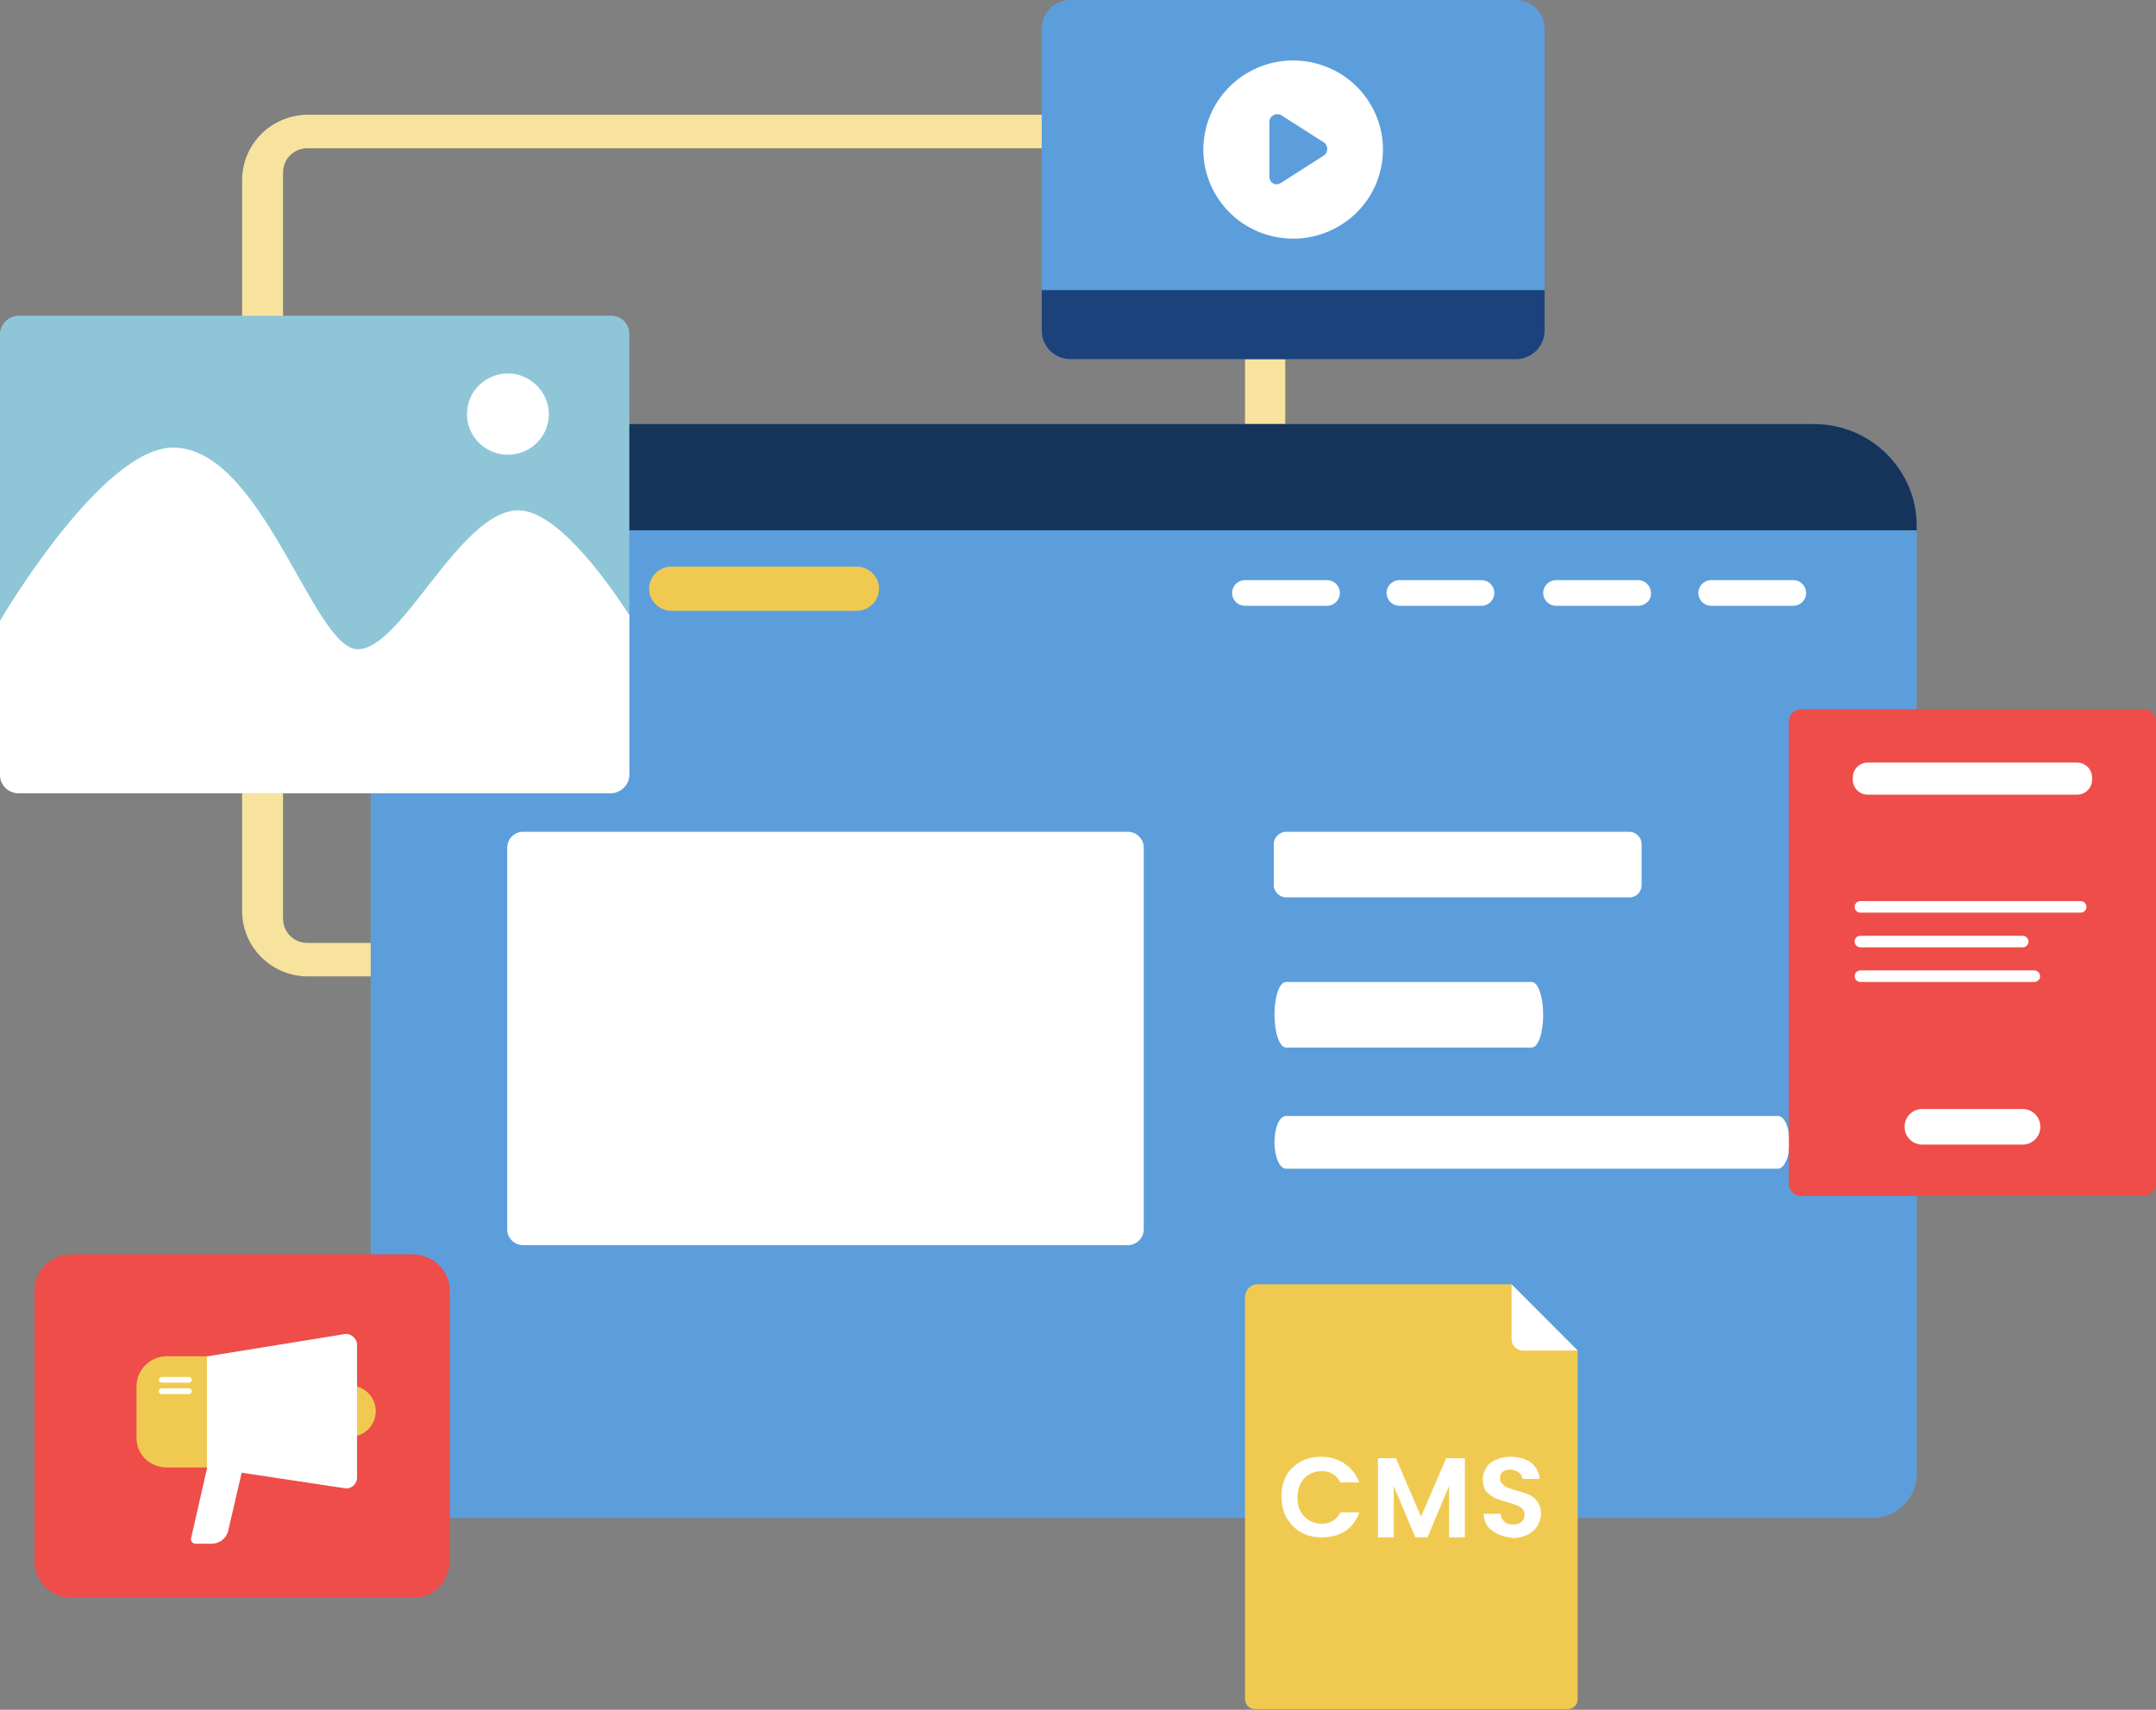 <svg width="145" height="115" viewBox="0 0 145 115" fill="none" xmlns="http://www.w3.org/2000/svg">
<rect x="0" y="0" width="145" height="115" fill="#808080" stroke="none"/>
<path d="M16.283 12.128V61.263C16.283 63.708 18.264 65.673 20.728 65.673H81.995C84.459 65.673 86.44 63.708 86.44 61.263V12.128C86.44 9.683 84.459 7.718 81.995 7.718H20.728C18.264 7.718 16.283 9.683 16.283 12.128ZM82.091 63.42H20.68C19.762 63.42 19.037 62.701 19.037 61.79V11.601C19.037 10.69 19.762 9.971 20.68 9.971H82.091C83.009 9.971 83.734 10.69 83.734 11.601V61.742C83.734 62.701 82.961 63.42 82.091 63.42Z" fill="#F7E39E"/>
<path d="M128.91 35.377V99.133C128.91 100.763 127.557 102.105 125.915 102.105H27.927C26.285 102.105 24.932 100.763 24.932 99.133V35.377C24.932 31.59 28.024 28.522 31.841 28.522H122.001C125.818 28.522 128.91 31.59 128.91 35.377Z" fill="#5C9EDC"/>
<path d="M128.91 35.377V35.665H24.932V35.377C24.932 31.59 28.024 28.522 31.841 28.522H122.001C125.818 28.522 128.91 31.59 128.91 35.377Z" fill="#163459"/>
<path d="M57.62 41.082H45.154C44.333 41.082 43.656 40.411 43.656 39.596C43.656 38.781 44.333 38.11 45.154 38.11H57.62C58.441 38.11 59.118 38.781 59.118 39.596C59.118 40.411 58.441 41.082 57.62 41.082Z" fill="#F0CA50"/>
<path d="M89.242 40.746H83.734C83.251 40.746 82.864 40.363 82.864 39.883C82.864 39.404 83.251 39.02 83.734 39.02H89.242C89.725 39.02 90.112 39.404 90.112 39.883C90.112 40.363 89.725 40.746 89.242 40.746Z" fill="white"/>
<path d="M99.631 40.746H94.123C93.639 40.746 93.253 40.363 93.253 39.883C93.253 39.404 93.639 39.02 94.123 39.02H99.631C100.114 39.02 100.501 39.404 100.501 39.883C100.501 40.363 100.114 40.746 99.631 40.746Z" fill="white"/>
<path d="M110.163 40.746H104.655C104.172 40.746 103.785 40.363 103.785 39.883C103.785 39.404 104.172 39.02 104.655 39.02H110.163C110.646 39.02 111.033 39.404 111.033 39.883C111.081 40.363 110.646 40.746 110.163 40.746Z" fill="white"/>
<path d="M120.6 40.746H115.091C114.608 40.746 114.222 40.363 114.222 39.883C114.222 39.404 114.608 39.02 115.091 39.02H120.6C121.083 39.02 121.469 39.404 121.469 39.883C121.469 40.363 121.083 40.746 120.6 40.746Z" fill="white"/>
<path d="M75.858 83.749H35.175C34.595 83.749 34.112 83.27 34.112 82.695V57.001C34.112 56.425 34.595 55.946 35.175 55.946H75.858C76.438 55.946 76.921 56.425 76.921 57.001V82.695C76.921 83.27 76.438 83.749 75.858 83.749Z" fill="white"/>
<path d="M109.584 60.356H86.488C86.054 60.356 85.667 59.973 85.667 59.541V56.761C85.667 56.329 86.054 55.946 86.488 55.946H109.584C110.019 55.946 110.405 56.329 110.405 56.761V59.541C110.405 59.973 110.067 60.356 109.584 60.356Z" fill="white"/>
<path d="M103.012 70.457H86.488C86.053 70.457 85.715 69.451 85.715 68.252C85.715 67.006 86.053 66.047 86.488 66.047H103.012C103.447 66.047 103.785 67.054 103.785 68.252C103.785 69.499 103.447 70.457 103.012 70.457Z" fill="white"/>
<path d="M119.585 78.607H86.488C86.053 78.607 85.715 77.792 85.715 76.833C85.715 75.827 86.053 75.06 86.488 75.06H119.585C120.02 75.06 120.358 75.875 120.358 76.833C120.358 77.84 119.972 78.607 119.585 78.607Z" fill="white"/>
<path d="M42.326 22.482V52.107C42.326 52.778 41.746 53.353 41.07 53.353H1.256C0.58 53.353 0 52.826 0 52.107V22.482C0 21.811 0.58 21.236 1.256 21.236H41.07C41.794 21.236 42.326 21.763 42.326 22.482Z" fill="#8EC6D8"/>
<path d="M42.326 41.369V52.107C42.326 52.778 41.746 53.353 41.07 53.353H1.256C0.58 53.353 0 52.826 0 52.107V41.753C0 41.753 6.813 30.104 11.645 30.104C17.636 30.104 21.066 43.67 24.062 43.67C27.058 43.67 30.923 34.323 34.885 34.323C37.253 34.371 40.297 38.253 42.326 41.369Z" fill="white"/>
<path d="M36.914 27.851C36.914 29.385 35.658 30.584 34.16 30.584C32.614 30.584 31.406 29.337 31.406 27.851C31.406 26.317 32.662 25.119 34.16 25.119C35.658 25.119 36.914 26.365 36.914 27.851Z" fill="white"/>
<path d="M144.178 80.438H121.131C120.696 80.438 120.31 80.102 120.31 79.623V48.512C120.31 48.081 120.648 47.697 121.131 47.697H144.178C144.613 47.697 145 48.033 145 48.512V79.623C145 80.102 144.613 80.438 144.178 80.438Z" fill="#EE4D4A"/>
<path d="M139.7 51.292H125.61C125.058 51.292 124.61 51.74 124.61 52.292V52.449C124.61 53.002 125.058 53.449 125.61 53.449H139.7C140.252 53.449 140.7 53.002 140.7 52.449V52.292C140.7 51.74 140.252 51.292 139.7 51.292Z" fill="white"/>
<path d="M139.934 60.608H125.12C124.905 60.608 124.731 60.782 124.731 60.997C124.731 61.211 124.905 61.385 125.12 61.385H139.934C140.149 61.385 140.323 61.211 140.323 60.997C140.323 60.782 140.149 60.608 139.934 60.608Z" fill="white"/>
<path d="M136.036 62.94H125.12C124.905 62.94 124.731 63.113 124.731 63.328C124.731 63.542 124.905 63.717 125.12 63.717H136.036C136.251 63.717 136.425 63.542 136.425 63.328C136.425 63.113 136.251 62.94 136.036 62.94Z" fill="white"/>
<path d="M136.816 65.27H125.12C124.905 65.27 124.731 65.445 124.731 65.659C124.731 65.874 124.905 66.047 125.12 66.047H136.816C137.031 66.047 137.205 65.874 137.205 65.659C137.205 65.445 137.031 65.27 136.816 65.27Z" fill="white"/>
<path d="M136.013 76.986H129.297C128.62 76.986 128.089 76.459 128.089 75.788C128.089 75.117 128.62 74.59 129.297 74.59H136.013C136.689 74.59 137.221 75.117 137.221 75.788C137.221 76.459 136.689 76.986 136.013 76.986Z" fill="white"/>
<path d="M103.882 1.917V22.243C103.882 23.297 103.012 24.16 101.949 24.16H71.992C70.929 24.16 70.06 23.297 70.06 22.243V1.917C70.06 0.863 70.929 0 71.992 0H101.949C103.012 0 103.882 0.863 103.882 1.917Z" fill="#5C9EDC"/>
<path d="M103.882 19.51V22.243C103.882 23.297 103.012 24.16 101.949 24.16H71.992C70.929 24.16 70.06 23.297 70.06 22.243V19.51H103.882Z" fill="#1C427B"/>
<path d="M92.847 11.443C93.617 8.223 91.611 4.993 88.365 4.229C85.12 3.464 81.864 5.455 81.094 8.675C80.323 11.895 82.329 15.125 85.575 15.889C88.82 16.654 92.076 14.663 92.847 11.443Z" fill="white"/>
<path d="M85.376 11.888V8.197C85.376 7.814 85.811 7.526 86.198 7.766L89.048 9.587C89.338 9.779 89.338 10.258 89.048 10.45L86.198 12.272C85.811 12.559 85.376 12.32 85.376 11.888Z" fill="#5C9EDC"/>
<path d="M27.782 107.474H4.783C3.431 107.474 2.319 106.371 2.319 105.029V86.813C2.319 85.471 3.431 84.368 4.783 84.368H27.782C29.135 84.368 30.247 85.471 30.247 86.813V105.029C30.247 106.371 29.135 107.474 27.782 107.474Z" fill="#EE4D4A"/>
<path d="M14.206 103.831H13.143C12.95 103.831 12.805 103.639 12.853 103.447L14.013 98.366C14.061 98.222 14.158 98.126 14.303 98.126H16.09C16.284 98.126 16.428 98.318 16.38 98.51L15.366 102.872C15.269 103.447 14.786 103.831 14.206 103.831Z" fill="white"/>
<path d="M23.531 96.64H22.517V93.189H23.531C24.497 93.189 25.271 93.956 25.271 94.915C25.271 95.873 24.497 96.64 23.531 96.64Z" fill="#F0CA50"/>
<path d="M11.21 98.701H13.964V91.223H11.21C10.099 91.223 9.181 92.134 9.181 93.237V96.736C9.181 97.839 10.099 98.701 11.21 98.701Z" fill="#F0CA50"/>
<path d="M13.964 91.223L23.145 89.737C23.579 89.641 24.014 90.025 24.014 90.456V99.373C24.014 99.852 23.579 100.188 23.145 100.092L13.916 98.701V91.223H13.964Z" fill="white"/>
<path d="M12.708 92.997H10.872C10.775 92.997 10.678 92.901 10.678 92.805C10.678 92.709 10.775 92.614 10.872 92.614H12.708C12.804 92.614 12.901 92.709 12.901 92.805C12.901 92.901 12.804 92.997 12.708 92.997Z" fill="white"/>
<path d="M12.708 93.764H10.872C10.775 93.764 10.678 93.668 10.678 93.572C10.678 93.476 10.775 93.38 10.872 93.38H12.708C12.804 93.38 12.901 93.476 12.901 93.572C12.901 93.668 12.804 93.764 12.708 93.764Z" fill="white"/>
<path d="M84.555 86.382H101.659L106.104 90.84V114.281C106.104 114.664 105.814 114.952 105.428 114.952H84.41C84.023 114.952 83.733 114.664 83.733 114.281V87.245C83.733 86.765 84.12 86.382 84.555 86.382Z" fill="#F0CA50"/>
<path d="M101.659 86.382V90.073C101.659 90.504 101.997 90.84 102.432 90.84H106.104L101.659 86.382Z" fill="white"/>
<path d="M86.488 99.277C86.729 98.845 87.068 98.558 87.454 98.318C87.889 98.078 88.324 97.982 88.855 97.982C89.435 97.982 89.967 98.126 90.45 98.462C90.885 98.749 91.223 99.181 91.416 99.708H90.16C90.015 99.469 89.87 99.277 89.628 99.133C89.387 98.989 89.145 98.941 88.855 98.941C88.565 98.941 88.275 99.037 88.034 99.181C87.792 99.325 87.599 99.516 87.454 99.804C87.309 100.092 87.261 100.379 87.261 100.715C87.261 101.05 87.309 101.386 87.454 101.626C87.599 101.913 87.792 102.105 88.034 102.249C88.275 102.393 88.565 102.488 88.855 102.488C89.145 102.488 89.387 102.441 89.628 102.297C89.87 102.153 90.015 101.961 90.16 101.721H91.416C91.223 102.249 90.933 102.68 90.498 102.968C90.063 103.255 89.532 103.399 88.904 103.399C88.372 103.399 87.937 103.303 87.502 103.064C87.068 102.824 86.778 102.488 86.536 102.105C86.294 101.674 86.198 101.242 86.198 100.715C86.15 100.188 86.294 99.708 86.488 99.277Z" fill="white"/>
<path d="M98.518 98.078V103.399H97.455V99.948L96.006 103.399H95.184L93.735 99.948V103.399H92.672V98.078H93.88L95.571 102.009L97.262 98.078H98.518Z" fill="white"/>
<path d="M100.79 103.208C100.5 103.064 100.258 102.92 100.065 102.68C99.872 102.441 99.823 102.153 99.775 101.817H100.935C100.935 102.057 101.031 102.201 101.176 102.345C101.321 102.488 101.514 102.536 101.756 102.536C101.998 102.536 102.191 102.488 102.336 102.345C102.481 102.249 102.529 102.057 102.529 101.865C102.529 101.721 102.481 101.578 102.384 101.482C102.287 101.386 102.143 101.29 101.998 101.242C101.853 101.194 101.659 101.098 101.418 101.05C101.08 100.954 100.79 100.859 100.548 100.763C100.355 100.667 100.162 100.523 99.968 100.331C99.823 100.14 99.727 99.852 99.727 99.516C99.727 99.181 99.823 98.941 99.968 98.701C100.113 98.462 100.355 98.27 100.645 98.174C100.935 98.03 101.273 97.982 101.611 97.982C102.143 97.982 102.626 98.126 102.964 98.366C103.302 98.653 103.495 98.989 103.544 99.469H102.384C102.384 99.277 102.287 99.133 102.143 99.037C101.998 98.941 101.804 98.845 101.563 98.845C101.369 98.845 101.176 98.893 101.08 98.989C100.935 99.085 100.886 99.229 100.886 99.469C100.886 99.612 100.935 99.708 101.031 99.804C101.128 99.9 101.225 99.996 101.369 100.044C101.514 100.092 101.708 100.188 101.949 100.235C102.288 100.331 102.577 100.427 102.819 100.523C103.061 100.619 103.206 100.763 103.399 101.002C103.544 101.194 103.64 101.482 103.64 101.817C103.64 102.105 103.544 102.345 103.399 102.632C103.254 102.872 103.012 103.064 102.771 103.208C102.481 103.351 102.143 103.447 101.756 103.447C101.418 103.399 101.128 103.351 100.79 103.208Z" fill="white"/>
</svg>
